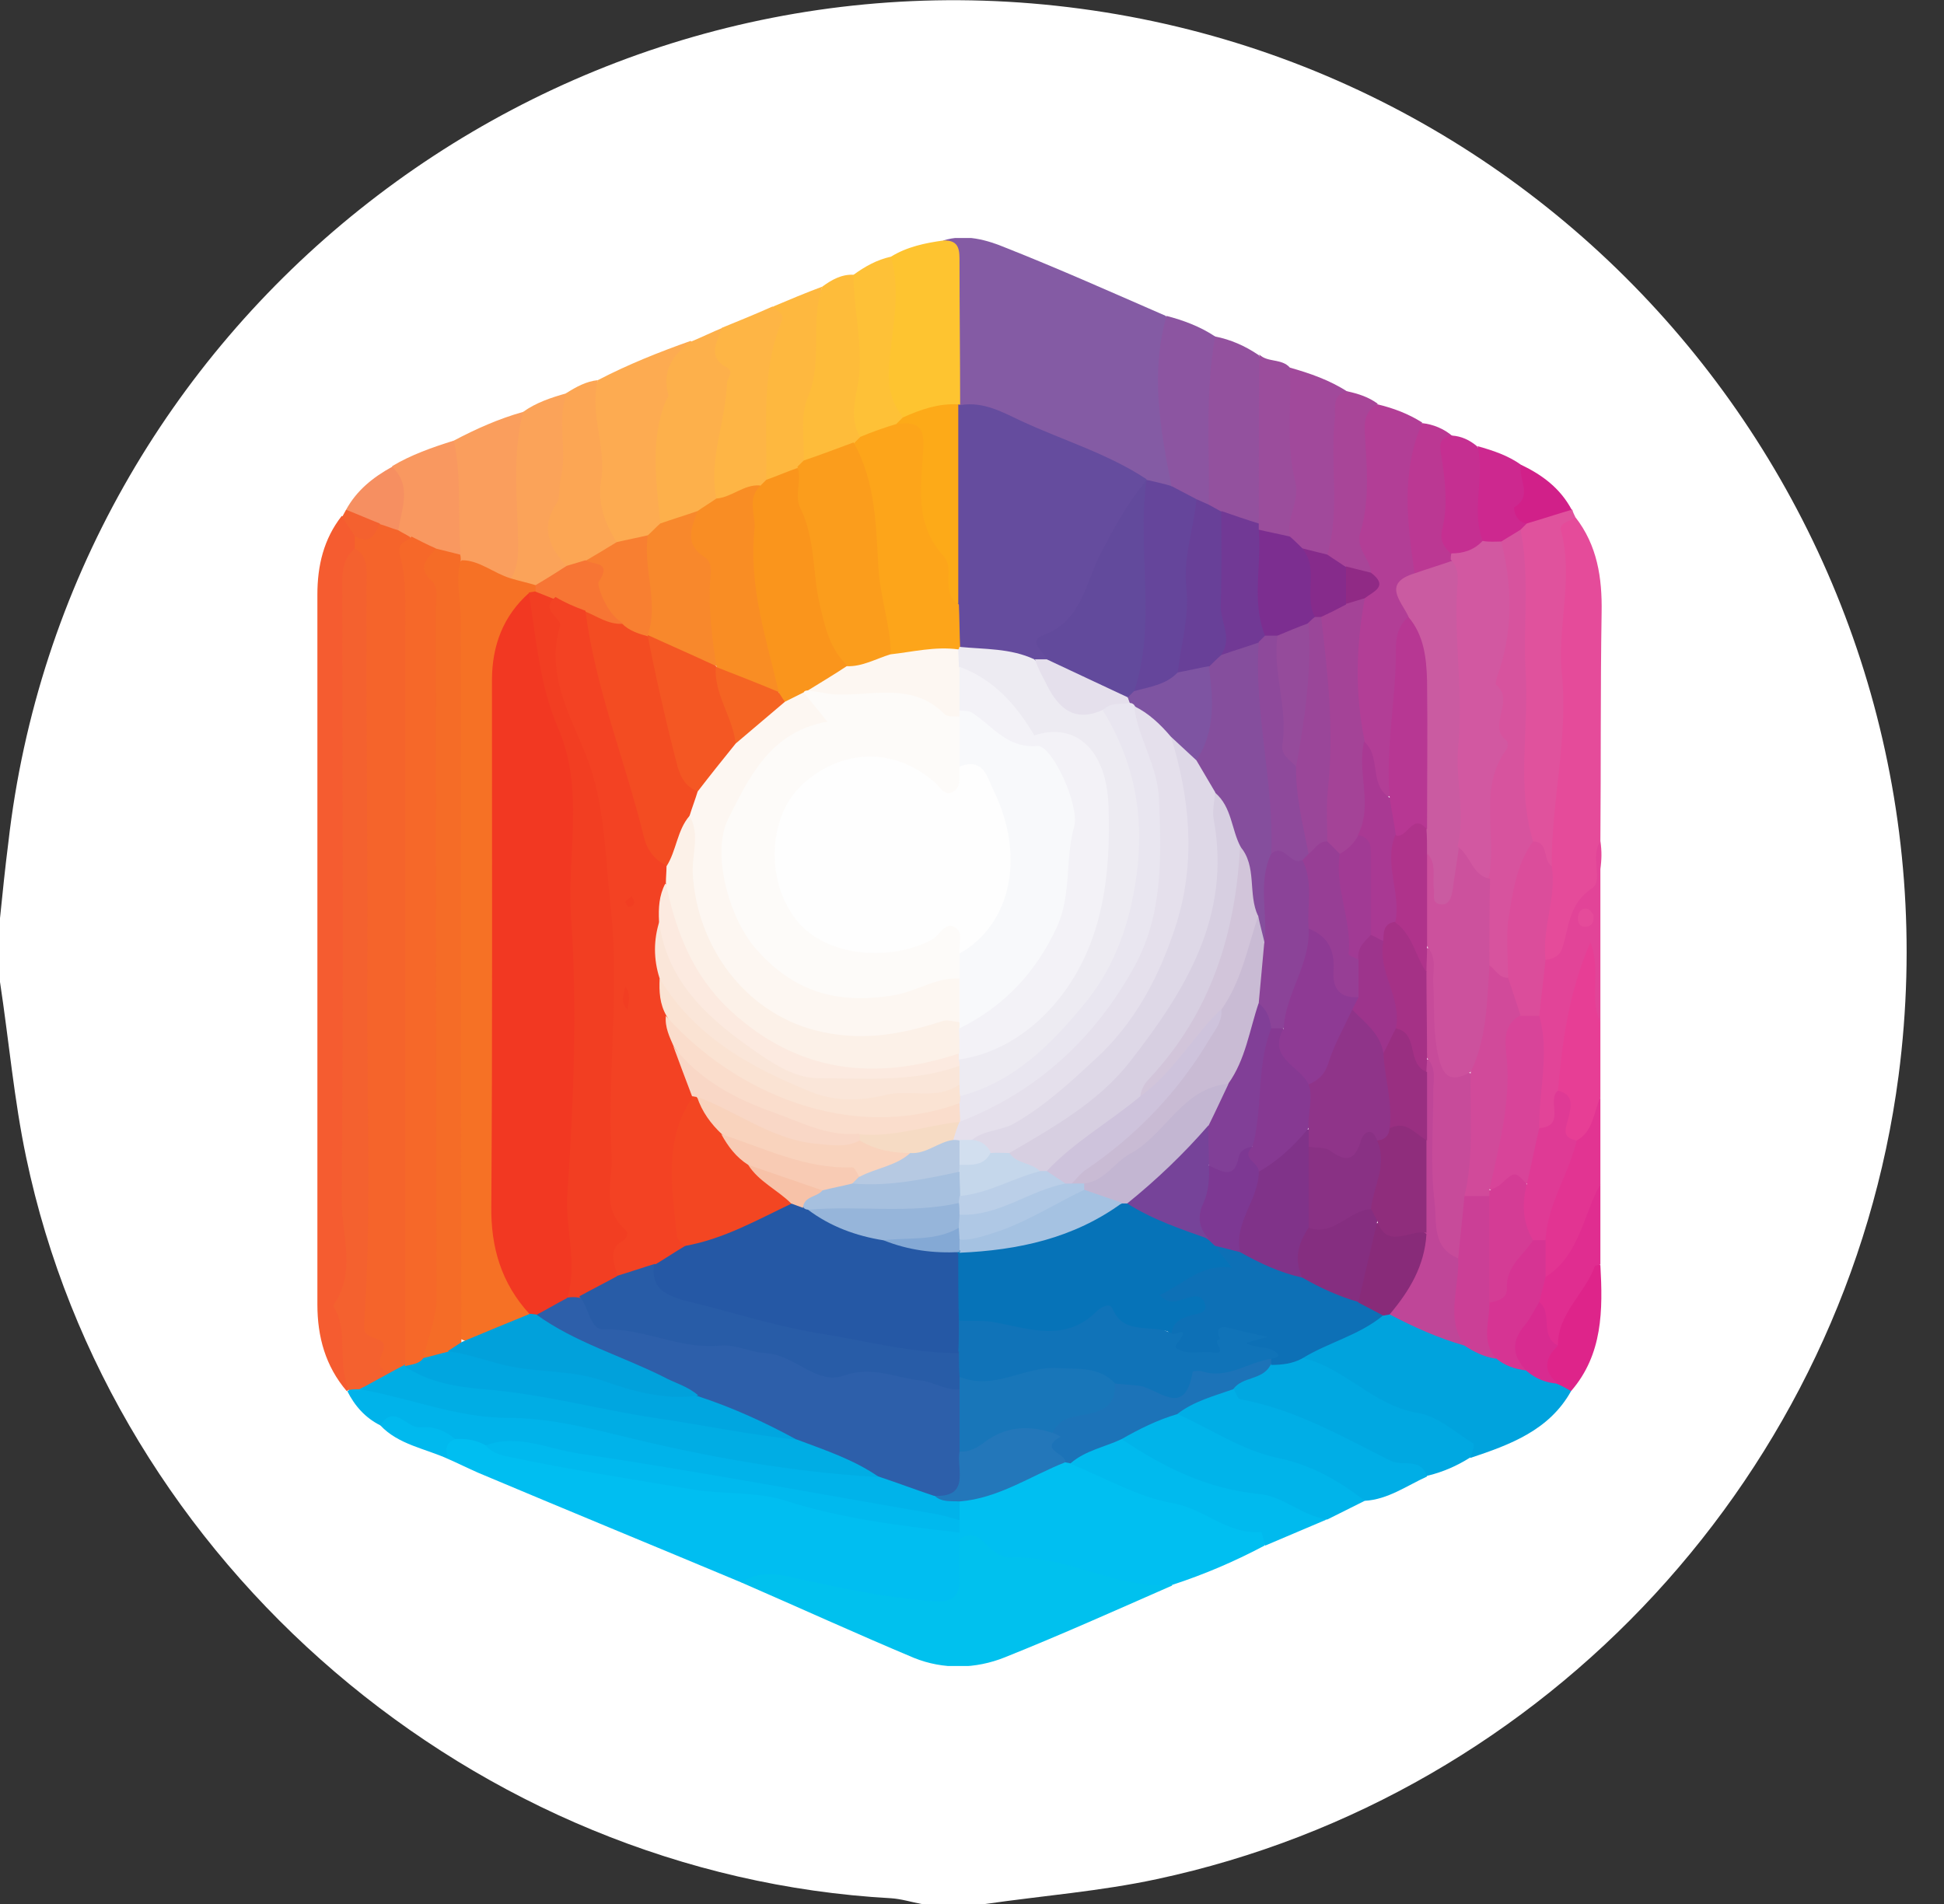 <svg width="49" height="48" viewBox="0 0 49 48" fill="none" xmlns="http://www.w3.org/2000/svg">
<rect x="0" y="0" width="49" height="48" fill="#333333" stroke="none"/>
<g clip-path="url(#clip0_2_6383)">
<path d="M24.836 48C24.305 48 23.775 48 23.228 48C22.971 47.952 22.714 47.871 22.457 47.855C11.992 47.277 2.813 39.448 0.659 29.176C0.354 27.729 0.225 26.234 0 24.756C0 24.225 0 23.695 0 23.148C0.064 22.521 0.129 21.878 0.209 21.251C1.688 8.214 13.551 -1.27 26.62 0.145C40.011 1.591 49.591 13.776 47.855 27.119C46.553 37.069 39.014 45.267 29.16 47.373C27.745 47.678 26.283 47.791 24.836 48Z" fill="white"/>
<g clip-path="url(#clip1_2_6383)">
<path d="M23.776 6.063C24.326 5.89 24.876 6.047 25.364 6.251C26.715 6.786 28.051 7.383 29.386 7.964C29.449 8.106 29.528 8.247 29.512 8.404C29.371 9.677 29.748 10.934 29.591 12.191C29.386 12.458 29.119 12.411 28.868 12.285C27.453 11.672 26.086 10.981 24.625 10.478C24.405 10.4 24.185 10.321 24.044 10.117C23.776 9.535 23.902 8.938 23.887 8.341C23.855 7.587 23.902 6.817 23.776 6.063Z" fill="#845BA4"/>
<path d="M18.685 39.894C16.47 38.967 14.254 38.056 12.054 37.129C11.803 37.019 11.551 36.893 11.3 36.783C10.954 36.453 11.158 36.264 11.488 36.107C11.803 36.029 12.101 36.107 12.384 36.249C13.201 36.783 14.175 36.72 15.087 36.925C16.312 37.207 17.585 37.364 18.827 37.537C20.634 37.789 22.394 38.229 24.185 38.527C24.248 38.574 24.311 38.637 24.358 38.716C24.405 38.81 24.436 38.904 24.452 39.014C24.625 40.366 24.326 40.649 22.991 40.57C22.001 40.523 21.058 40.177 20.068 40.067C19.597 40.02 19.141 39.941 18.685 39.894Z" fill="#00BEF1"/>
<path d="M18.685 39.894C19.047 39.658 19.408 39.643 19.832 39.737C21.058 40.004 22.299 40.287 23.556 40.366C23.965 40.397 24.201 40.271 24.185 39.816C24.169 39.486 24.185 39.14 24.185 38.81C24.358 38.449 24.609 38.559 24.908 38.669C26.212 39.14 27.579 39.438 28.946 39.658C29.182 39.69 29.543 39.517 29.543 39.973C28.145 40.586 26.746 41.214 25.332 41.78C24.594 42.078 23.776 42.094 23.038 41.796C21.577 41.183 20.131 40.523 18.685 39.894Z" fill="#00C1EE"/>
<path d="M29.543 39.957C28.145 40.067 26.919 39.219 25.536 39.266C25.254 39.282 25.034 39.124 24.861 38.936C24.657 38.716 24.452 38.621 24.169 38.81C24.169 38.763 24.169 38.7 24.169 38.653C24.091 38.559 24.012 38.449 23.981 38.323C23.949 38.15 23.997 37.977 24.091 37.836C24.939 37.364 25.835 36.987 26.778 36.72C26.856 36.72 26.935 36.72 27.014 36.72C28.569 37.192 30.046 37.852 31.602 38.339C31.932 38.449 32.105 38.621 31.869 38.967C31.131 39.36 30.36 39.69 29.543 39.957Z" fill="#00BFF1"/>
<path d="M8.739 35.07C8.204 34.442 8 33.703 8 32.886C8 26.915 8 20.959 8 14.988C8 14.265 8.157 13.59 8.613 13.008C8.911 13.071 9.053 13.275 9.1 13.574C9.116 13.715 9.1 13.857 9.037 13.982C8.959 14.202 8.88 14.407 8.88 14.658C8.974 20.456 8.911 26.255 8.911 32.053C8.911 32.98 8.99 33.923 8.911 34.85C8.896 34.96 8.833 35.023 8.739 35.07Z" fill="#F55C30"/>
<path d="M39.6 35.07C39.05 36.06 38.06 36.422 37.07 36.752C36.458 36.296 35.845 35.887 35.09 35.699C34.305 35.494 33.786 34.756 32.985 34.583C32.859 34.551 32.781 34.347 32.781 34.19C33.299 33.514 34.132 33.389 34.823 33.012C34.902 32.996 34.98 32.98 35.059 32.98C35.735 33.122 36.3 33.499 36.96 33.703C37.243 33.797 37.479 33.97 37.762 34.049C38.013 34.174 38.296 34.269 38.547 34.363C38.799 34.489 39.082 34.567 39.349 34.709C39.459 34.803 39.569 34.913 39.6 35.07Z" fill="#00A3DD"/>
<path d="M39.71 13.04C40.26 13.747 40.386 14.564 40.37 15.444C40.339 17.361 40.355 19.294 40.339 21.211C40.496 22.185 39.93 22.971 39.647 23.819C39.537 24.118 39.333 24.369 38.94 24.228C38.563 23.819 38.72 23.348 38.783 22.892C38.83 22.562 38.862 22.216 38.877 21.886C39.129 19.514 39.145 17.125 39.255 14.737C39.27 14.344 39.207 13.951 39.176 13.574C39.129 13.181 39.286 12.961 39.71 13.04Z" fill="#E54B9A"/>
<path d="M24.185 37.867C24.185 38.024 24.185 38.181 24.185 38.323C23.289 38.574 22.425 38.229 21.592 38.056C19.078 37.537 16.532 37.254 14.003 36.767C13.421 36.657 12.855 36.469 12.243 36.437C11.991 36.296 11.74 36.264 11.457 36.28C10.797 36.374 10.216 36.013 9.587 35.934C9.21 35.746 8.943 35.447 8.754 35.07C8.786 35.07 8.801 35.039 8.801 35.023C8.896 34.944 9.006 34.85 9.131 34.834C11.928 35.4 14.773 35.652 17.554 36.327C19.047 36.689 20.555 36.862 22.079 37.003C22.629 37.019 23.101 37.286 23.588 37.49C23.792 37.6 24.059 37.632 24.185 37.867Z" fill="#00B3EA"/>
<path d="M34.729 10.195C35.122 10.29 35.499 10.431 35.845 10.651C35.813 11.893 35.75 13.134 35.797 14.375C35.436 14.8 35.64 15.302 35.578 15.774C35.483 16.858 35.373 17.927 35.326 18.995C35.31 19.357 35.342 19.718 35.122 20.032C34.697 20.252 34.587 19.922 34.509 19.624C34.43 19.325 34.352 19.027 34.195 18.759C33.849 17.549 33.896 16.324 34.132 15.098C34.273 14.878 34.446 14.658 34.305 14.36C34.148 14.061 33.975 13.762 34.038 13.401C34.163 12.553 34.148 11.688 34.179 10.824C34.195 10.494 34.242 10.164 34.729 10.195Z" fill="#B23E96"/>
<path d="M39.71 13.04C39.569 13.15 39.286 13.181 39.349 13.385C39.663 14.58 39.255 15.79 39.365 16.952C39.537 18.618 39.097 20.205 39.113 21.839C38.705 21.839 38.642 21.446 38.438 21.226C38.029 20.346 38.28 19.435 38.233 18.539C38.17 16.827 38.343 15.13 38.186 13.417C38.233 13.291 38.296 13.181 38.406 13.087C38.783 12.851 39.16 12.615 39.632 12.851C39.647 12.914 39.679 12.977 39.71 13.04Z" fill="#E0529D"/>
<path d="M32.828 34.237C33.896 34.473 34.603 35.432 35.735 35.62C36.237 35.699 36.677 36.107 37.133 36.39C37.18 36.422 37.102 36.626 37.07 36.736C36.725 36.956 36.363 37.113 35.97 37.207C34.933 37.129 34.069 36.532 33.126 36.186C32.576 35.982 32.058 35.652 31.46 35.557C31.193 35.51 30.973 35.369 30.989 35.039C31.115 34.505 31.68 34.536 32.011 34.253C32.262 34.175 32.545 34.08 32.828 34.237Z" fill="#00A8E1"/>
<path d="M23.776 6.063C24.201 6.047 24.185 6.33 24.185 6.629C24.185 7.823 24.201 9.017 24.201 10.195C24.169 10.227 24.154 10.258 24.122 10.29C23.666 10.525 23.179 10.651 22.661 10.557C22.394 10.415 22.189 10.18 22.174 9.897C22.142 8.766 22.127 7.603 22.457 6.471C22.865 6.22 23.321 6.126 23.776 6.063Z" fill="#FEC430"/>
<path d="M15.071 9.583C15.825 9.19 16.611 8.876 17.412 8.593C17.711 9.08 17.13 9.284 17.035 9.661C16.768 10.855 16.862 12.05 16.768 13.228C16.69 13.432 16.548 13.558 16.36 13.652C16.093 13.762 15.825 13.873 15.527 13.794C15.37 13.747 15.228 13.637 15.197 13.495C14.867 12.207 14.568 10.903 15.071 9.583Z" fill="#FDAB51"/>
<path d="M31.099 35.023C31.146 35.102 31.193 35.259 31.256 35.274C32.639 35.526 33.833 36.217 35.059 36.83C35.358 36.971 35.813 36.736 35.97 37.223C35.452 37.459 34.98 37.804 34.399 37.836C33.126 37.364 31.806 36.987 30.581 36.374C30.203 36.186 29.701 36.154 29.622 35.589C29.983 35.07 30.455 34.803 31.099 35.023Z" fill="#00AEE6"/>
<path d="M16.642 13.197C16.548 12.16 16.375 11.107 16.784 10.101C16.8 10.054 16.862 9.991 16.847 9.96C16.674 9.347 16.957 8.938 17.428 8.608C17.695 8.498 17.947 8.373 18.214 8.263C18.701 9.143 18.591 10.085 18.418 11.012C18.324 11.547 18.261 12.081 18.182 12.615C18.088 12.851 17.884 12.992 17.664 13.087C17.318 13.134 17.02 13.479 16.642 13.197Z" fill="#FDB04B"/>
<path d="M29.685 35.651C30.533 36.029 31.319 36.579 32.262 36.767C33.063 36.94 33.755 37.333 34.399 37.836C34.085 37.993 33.77 38.15 33.456 38.307C31.759 38.213 30.219 37.6 28.695 36.924C28.428 36.814 28.255 36.579 28.224 36.264C28.553 35.73 29.009 35.431 29.685 35.651Z" fill="#00B4EA"/>
<path d="M11.441 11.107C12.007 10.808 12.573 10.557 13.185 10.384C13.5 11.06 13.248 11.767 13.311 12.458C13.343 12.93 13.327 13.401 13.327 13.857C13.327 14.155 13.248 14.422 12.997 14.611C12.463 14.815 12.054 14.454 11.614 14.249C11.551 14.202 11.504 14.139 11.457 14.077C11.268 13.102 11.158 12.097 11.441 11.107Z" fill="#FA9E5D"/>
<path d="M18.057 12.568C17.852 11.578 18.292 10.636 18.324 9.661C18.324 9.536 18.512 9.378 18.324 9.268C17.805 8.986 18.088 8.608 18.198 8.263C18.622 8.09 19.047 7.917 19.471 7.728C19.722 7.776 19.974 7.901 19.88 8.168C19.392 9.426 19.754 10.745 19.487 12.018C19.439 12.144 19.361 12.254 19.251 12.333C18.858 12.458 18.528 12.851 18.057 12.568Z" fill="#FEB545"/>
<path d="M30.628 8.483C31.02 8.561 31.382 8.718 31.728 8.954C31.838 9.19 32.042 9.363 32.011 9.661C31.948 10.525 32.011 11.39 32.042 12.254C32.058 12.6 32.011 12.93 31.791 13.228C31.382 13.511 31.052 13.165 30.691 13.071C30.518 12.992 30.392 12.867 30.313 12.694C30.046 11.437 30.188 10.164 30.282 8.891C30.298 8.703 30.313 8.451 30.628 8.483Z" fill="#93519E"/>
<path d="M30.628 8.483C30.376 9.881 30.486 11.311 30.471 12.725C30.329 12.835 30.188 12.804 30.03 12.757C29.826 12.631 29.48 12.647 29.528 12.254C29.245 10.824 28.993 9.41 29.402 7.964C29.826 8.074 30.25 8.231 30.628 8.483Z" fill="#8C55A1"/>
<path d="M28.271 36.28C29.323 36.987 30.423 37.537 31.728 37.663C32.325 37.71 32.828 38.213 33.44 38.307C32.922 38.527 32.403 38.747 31.885 38.967C31.853 38.841 31.806 38.621 31.791 38.621C30.958 38.7 30.36 38.04 29.575 37.899C28.679 37.741 27.846 37.254 26.998 36.909C27.218 36.28 27.674 36.154 28.271 36.28Z" fill="#00BAEE"/>
<path d="M20.728 7.225C20.964 7.053 21.215 6.911 21.514 6.927C21.812 7.021 21.875 7.273 21.875 7.54C21.891 8.671 21.954 9.803 21.781 10.934C21.749 11.06 21.671 11.17 21.577 11.248C21.152 11.5 20.775 11.877 20.209 11.641C19.848 11.091 19.989 10.494 20.115 9.913C20.241 9.378 20.398 8.844 20.241 8.294C20.099 7.807 20.618 7.603 20.728 7.225Z" fill="#FEBC3A"/>
<path d="M15.071 9.583C14.851 10.431 15.291 11.264 15.15 12.128C15.056 12.678 15.244 13.197 15.543 13.668C15.543 14.155 15.087 14.14 14.804 14.312C14.616 14.391 14.411 14.422 14.207 14.36C13.626 14.061 13.468 13.558 13.641 12.977C13.845 12.27 13.956 11.547 13.877 10.824C13.845 10.447 14.05 10.18 14.27 9.913C14.521 9.755 14.773 9.614 15.071 9.583Z" fill="#FCA654"/>
<path d="M32.513 9.268C33.016 9.41 33.519 9.583 33.975 9.881C33.928 10.934 33.896 12.002 33.896 13.055C33.896 13.417 33.88 13.794 33.55 14.045C33.283 14.202 33.032 14.092 32.78 13.998C32.576 13.888 32.419 13.731 32.34 13.511C32.293 12.301 32.23 11.091 32.23 9.865C32.23 9.614 32.246 9.378 32.513 9.268Z" fill="#A1499B"/>
<path d="M14.285 9.913C14.018 10.62 14.317 11.358 14.128 12.081C14.081 12.285 14.128 12.537 14.034 12.678C13.61 13.307 13.845 13.794 14.285 14.281C14.175 14.705 13.83 14.8 13.468 14.909C13.201 14.925 12.981 14.862 12.871 14.595C13.044 14.328 13.06 14.045 13.06 13.715C13.044 12.6 12.903 11.484 13.185 10.384C13.515 10.148 13.893 10.023 14.285 9.913Z" fill="#FBA359"/>
<path d="M20.728 7.226C20.414 8.121 20.744 9.111 20.367 10.007C20.147 10.525 20.288 11.091 20.257 11.625C20.257 11.735 20.194 11.83 20.115 11.908C19.864 12.05 19.628 12.254 19.314 12.081C19.345 10.745 19.172 9.378 19.707 8.09C19.785 7.901 19.565 7.838 19.487 7.728C19.895 7.556 20.304 7.383 20.728 7.226Z" fill="#FEB83F"/>
<path d="M38.956 24.196C39.145 24.181 39.317 24.102 39.38 23.898C39.553 23.363 39.537 22.782 40.134 22.389C40.417 22.201 40.072 21.588 40.339 21.211C40.339 22.719 40.339 24.244 40.339 25.752C39.742 25.516 40.009 25.045 40.024 24.636C39.726 25.579 39.632 26.553 39.49 27.528C39.239 27.842 39.663 28.612 38.83 28.518C38.5 28.266 38.563 27.921 38.594 27.575C38.673 26.868 38.642 26.161 38.579 25.453C38.594 25.014 38.563 24.542 38.956 24.196Z" fill="#E24498"/>
<path d="M21.671 10.997C21.467 10.636 21.514 10.258 21.592 9.866C21.812 8.876 21.514 7.901 21.514 6.927C21.797 6.723 22.095 6.55 22.457 6.471C22.724 7.398 22.472 8.326 22.41 9.237C22.378 9.756 22.457 10.133 22.755 10.51C22.755 10.636 22.692 10.73 22.598 10.808C22.315 10.997 22.048 11.248 21.671 10.997Z" fill="#FEC137"/>
<path d="M39.27 27.496C39.38 26.255 39.537 25.029 40.087 23.756C40.37 24.495 40.04 25.171 40.339 25.752C40.339 26.381 40.339 27.025 40.339 27.653C40.213 28.093 40.433 28.706 39.742 28.879C39.349 28.879 39.302 28.659 39.317 28.313C39.333 28.03 39.506 27.748 39.27 27.496Z" fill="#E73E95"/>
<path d="M11.441 11.107C11.646 12.065 11.52 13.024 11.614 13.982C11.41 14.171 11.174 14.092 10.954 14.03C10.703 13.935 10.451 13.825 10.216 13.7C10.074 13.621 9.964 13.511 9.901 13.354C9.87 12.82 9.838 12.285 9.886 11.751C10.357 11.468 10.891 11.28 11.441 11.107Z" fill="#F99860"/>
<path d="M32.513 9.268C32.56 10.243 32.403 11.201 32.655 12.175C32.765 12.615 32.419 13.055 32.513 13.511C32.23 13.762 31.979 13.652 31.728 13.432C31.68 13.354 31.665 13.275 31.728 13.197C31.728 11.783 31.728 10.353 31.743 8.938C31.948 9.143 32.309 9.033 32.513 9.268Z" fill="#9B4D9C"/>
<path d="M33.456 13.982C33.786 12.851 33.519 11.704 33.645 10.557C33.676 10.29 33.55 9.96 33.959 9.865C34.242 9.928 34.493 10.007 34.729 10.18C34.477 10.337 34.383 10.51 34.399 10.871C34.446 11.72 34.54 12.584 34.289 13.417C34.163 13.841 34.54 14.077 34.556 14.438C34.336 14.642 34.116 14.532 33.88 14.454C33.676 14.36 33.409 14.312 33.456 13.982Z" fill="#A84598"/>
<path d="M35.656 14.454C35.468 13.181 35.31 11.908 35.845 10.667C36.127 10.698 36.395 10.808 36.615 10.997C36.677 12.003 36.662 13.008 36.693 14.014C36.677 14.092 36.662 14.171 36.615 14.234C36.332 14.47 36.049 14.705 35.656 14.454Z" fill="#BB3893"/>
<path d="M39.742 28.753C40.166 28.518 40.166 28.046 40.339 27.653C40.339 28.392 40.339 29.115 40.339 29.853C40.229 30.56 40.135 31.283 39.679 31.865C39.49 32.116 39.286 32.446 38.877 32.179C38.657 31.912 38.72 31.598 38.736 31.299C38.799 30.34 39.019 29.445 39.742 28.753Z" fill="#E23492"/>
<path d="M36.599 13.982C36.41 13.825 36.285 13.621 36.347 13.37C36.505 12.741 36.426 12.128 36.332 11.5C36.285 11.248 36.253 11.028 36.599 10.981C36.835 10.997 37.039 11.091 37.227 11.248C37.793 12.034 37.479 12.914 37.463 13.762C37.243 14.092 36.976 14.25 36.599 13.982Z" fill="#C52F91"/>
<path d="M39.6 35.07C39.49 35.007 39.38 34.944 39.27 34.897C38.61 34.63 38.736 34.206 39.019 33.734C39.066 33.059 39.616 32.635 39.836 32.037C39.899 31.864 40.119 31.739 40.339 31.896C40.402 33.027 40.402 34.143 39.6 35.07Z" fill="#DE248A"/>
<path d="M40.339 31.88C40.292 31.896 40.213 31.896 40.197 31.927C39.946 32.619 39.255 33.122 39.27 33.923C38.547 33.829 38.846 33.169 38.657 32.776C38.657 32.525 38.72 32.305 38.956 32.195C39.82 31.645 39.899 30.639 40.339 29.853C40.339 30.529 40.339 31.205 40.339 31.88Z" fill="#E02D90"/>
<path d="M37.385 13.668C37.07 12.882 37.432 12.05 37.243 11.248C37.636 11.358 38.013 11.484 38.343 11.72C38.799 12.175 38.437 12.71 38.484 13.197C38.437 13.244 38.375 13.307 38.327 13.354C38.202 13.558 38.076 13.762 37.825 13.794C37.652 13.825 37.495 13.809 37.385 13.668Z" fill="#CD288F"/>
<path d="M9.886 11.767C10.389 12.254 10.121 12.82 10.043 13.354C9.87 13.511 9.666 13.464 9.477 13.401C9.179 13.275 8.896 13.165 8.723 12.851C8.99 12.364 9.399 12.034 9.886 11.767Z" fill="#F68F61"/>
<path d="M38.484 13.197C38.202 13.181 38.139 12.804 38.17 12.788C38.657 12.49 38.249 12.065 38.343 11.72C38.877 11.971 39.333 12.317 39.616 12.851C39.239 12.961 38.862 13.087 38.484 13.197Z" fill="#D12089"/>
<path d="M9.587 35.934C9.949 35.369 10.247 36.029 10.608 35.981C10.907 35.95 11.221 36.06 11.473 36.28C11.221 36.374 11.221 36.563 11.3 36.783C10.719 36.516 10.043 36.422 9.587 35.934Z" fill="#00B9EE"/>
<path d="M8.723 12.851C9.006 12.961 9.289 13.087 9.571 13.197C9.634 13.417 9.587 13.605 9.367 13.715C9.163 13.81 9.037 13.668 8.943 13.511C8.833 13.354 8.723 13.197 8.629 13.024C8.66 12.961 8.691 12.914 8.723 12.851Z" fill="#F4612F"/>
<path d="M24.216 10.211C24.798 10.117 25.285 10.4 25.756 10.62C26.809 11.107 27.925 11.437 28.899 12.081C28.899 12.113 28.899 12.16 28.899 12.191C28.145 13.495 27.768 15.004 26.668 16.119C26.495 16.292 26.526 16.559 26.338 16.717C26.228 16.779 26.102 16.811 25.976 16.811C25.332 16.654 24.625 16.764 24.075 16.292C23.855 15.931 23.839 15.554 23.902 15.161C23.997 13.873 23.776 12.584 23.855 11.295C23.871 10.903 23.855 10.51 24.154 10.195L24.216 10.211Z" fill="#654C9E"/>
<path d="M29.528 12.254C29.732 12.364 29.952 12.474 30.156 12.584C30.486 13.543 30.093 14.47 30.078 15.412C30.062 15.978 30.188 16.622 29.795 17.141C29.418 17.471 29.009 17.707 28.491 17.502C28.224 17.251 28.349 16.968 28.428 16.701C28.632 15.962 28.663 15.208 28.522 14.454C28.381 13.621 28.616 12.851 28.899 12.097C29.103 12.144 29.323 12.191 29.528 12.254Z" fill="#65459B"/>
<path d="M12.243 36.437C13.06 36.139 13.814 36.532 14.584 36.642C17.617 37.097 20.634 37.663 23.651 38.181C23.824 38.213 23.997 38.276 24.185 38.323C24.185 38.433 24.185 38.527 24.185 38.637C22.692 38.464 21.215 38.291 19.754 37.82C19.047 37.6 18.23 37.679 17.475 37.553C15.904 37.286 14.348 37.05 12.793 36.72C12.573 36.673 12.384 36.61 12.243 36.437Z" fill="#00B9EE"/>
<path d="M28.271 36.28C27.846 36.484 27.359 36.563 26.982 36.893C26.935 36.877 26.888 36.877 26.841 36.862C26.306 36.767 26.023 36.547 26.432 35.997C26.511 35.605 26.825 35.51 27.155 35.432C27.532 35.337 27.893 35.227 28.051 34.819C29.355 34.944 30.502 34.253 31.759 34.112C31.869 34.096 31.963 34.143 32.042 34.206C32.089 34.269 32.073 34.347 32.026 34.41C31.822 34.803 31.319 34.693 31.083 35.023C30.596 35.196 30.093 35.322 29.669 35.652C29.182 35.793 28.71 36.029 28.271 36.28Z" fill="#1C73B8"/>
<path d="M26.542 36.123C26.605 36.154 26.668 36.186 26.731 36.217C26.165 36.547 26.872 36.642 26.856 36.862C25.976 37.207 25.175 37.773 24.185 37.852C23.965 37.836 23.729 37.883 23.541 37.694C23.855 37.396 23.918 36.972 24.075 36.594C24.531 36.186 25.034 35.872 25.646 35.793C26.008 35.762 26.338 35.762 26.542 36.123Z" fill="#2377BA"/>
<path d="M8.943 13.511C9.32 13.747 9.446 13.479 9.571 13.212C9.728 13.26 9.886 13.322 10.043 13.37C10.137 13.432 10.247 13.479 10.341 13.542C10.404 14.297 10.514 15.035 10.514 15.79C10.514 21.258 10.514 26.71 10.514 32.179C10.514 32.902 10.53 33.64 10.341 34.363C10.247 34.552 10.09 34.662 9.886 34.709C9.288 34.473 8.943 33.876 8.943 33.106C8.958 27.15 8.943 21.211 8.943 15.255C8.943 14.784 8.927 14.312 8.943 13.841C8.943 13.715 8.943 13.605 8.943 13.511Z" fill="#F5642B"/>
<path d="M8.943 13.825C9.304 14.045 9.241 14.375 9.241 14.752C9.226 18.115 9.273 21.494 9.257 24.872C9.241 27.716 9.367 30.576 9.179 33.42C9.147 33.876 9.823 33.624 9.65 34.065C9.54 34.332 9.477 34.567 9.901 34.567C9.854 35.133 9.32 34.819 9.069 35.023C8.974 35.023 8.896 35.023 8.801 35.039C8.471 34.363 8.817 33.562 8.393 32.917C9.006 32.069 8.597 31.11 8.613 30.215C8.66 25.123 8.629 20.064 8.629 14.988C8.629 14.564 8.581 14.14 8.943 13.825Z" fill="#F4612F"/>
<path d="M32.042 34.41C32.042 34.347 32.042 34.3 32.042 34.237C31.963 34.127 31.838 34.096 31.712 34.112C31.555 34.127 31.382 34.096 31.303 33.955C31.225 33.829 31.241 33.703 31.445 33.734C31.398 33.624 31.319 33.719 31.256 33.687C31.052 33.624 30.895 33.656 30.91 33.923C30.958 34.347 30.628 34.285 30.392 34.316C30.093 34.347 29.779 34.347 29.512 34.127C29.292 33.955 29.716 33.766 29.465 33.624C29.386 33.467 29.449 33.326 29.559 33.2C29.622 33.122 29.921 33.059 29.512 32.996C28.994 32.917 29.009 32.603 29.371 32.32C29.622 32.116 29.858 31.849 30.219 31.802C30.486 31.77 30.518 31.55 30.612 31.377C30.832 31.22 31.052 31.346 31.272 31.377C31.806 31.566 32.309 31.849 32.843 32.022C33.33 32.21 33.802 32.446 34.289 32.635C34.54 32.745 34.792 32.855 34.855 33.169C34.242 33.672 33.472 33.844 32.812 34.253C32.576 34.379 32.309 34.41 32.042 34.41Z" fill="#0D70B6"/>
<path d="M36.913 33.923C36.253 33.734 35.625 33.452 35.028 33.137C34.917 32.666 35.326 32.399 35.452 32.022C35.562 31.66 35.766 31.315 35.735 30.922C35.625 30.199 35.672 29.476 35.688 28.753C35.782 28.188 35.562 27.622 35.75 27.072C35.782 26.93 35.829 26.805 35.939 26.71C36.395 26.679 36.332 27.041 36.379 27.292C36.505 27.999 36.442 28.706 36.426 29.398C36.41 30.136 36.505 30.859 36.787 31.535C37.117 32.32 36.882 33.122 36.913 33.923Z" fill="#BF4698"/>
<path d="M36.913 33.923C36.426 33.232 36.787 32.462 36.756 31.739C36.505 31.189 36.52 30.655 36.85 30.136C37.054 29.979 37.275 29.963 37.495 30.058C37.856 30.325 37.84 30.733 37.84 31.11C37.84 31.66 37.746 32.195 37.777 32.745C37.746 33.247 37.856 33.75 37.699 34.253C37.4 34.206 37.149 34.08 36.913 33.923Z" fill="#CB3F96"/>
<path d="M37.699 34.237C37.322 33.797 37.557 33.294 37.542 32.823C37.872 32.572 37.715 32.132 37.903 31.833C38.092 31.55 38.28 31.283 38.626 31.157C38.752 31.142 38.862 31.173 38.956 31.252C38.956 31.566 38.956 31.88 38.956 32.194C38.909 32.399 38.846 32.619 38.799 32.823C38.862 33.436 38.264 33.923 38.484 34.551C38.186 34.52 37.919 34.426 37.699 34.237Z" fill="#D63493"/>
<path d="M35.955 31.11C35.907 31.912 35.53 32.54 35.027 33.137C34.98 33.153 34.917 33.153 34.87 33.169C34.666 33.059 34.446 32.949 34.242 32.839C33.833 32.069 34.383 31.487 34.619 30.843C35.075 30.796 35.546 30.796 35.955 31.11Z" fill="#882B79"/>
<path d="M38.484 34.567C38.123 34.19 38.076 33.829 38.437 33.404C38.579 33.232 38.673 33.027 38.799 32.823C39.145 33.106 38.799 33.687 39.27 33.923C38.94 34.237 38.877 34.567 39.27 34.882C38.972 34.866 38.705 34.756 38.484 34.567Z" fill="#D82B90"/>
<path d="M38.956 24.196C38.909 24.668 38.846 25.139 38.799 25.61C38.657 25.752 38.484 25.768 38.312 25.689C37.966 25.422 37.872 25.029 37.793 24.62C37.746 23.615 37.715 22.609 38.092 21.635C38.186 21.384 38.202 21.022 38.642 21.211C39.05 21.226 38.877 21.682 39.113 21.839C39.239 22.625 38.862 23.395 38.956 24.196Z" fill="#DB4D9B"/>
<path d="M24.185 36.594C24.107 37.035 24.468 37.757 23.541 37.71C23.07 37.553 22.614 37.38 22.142 37.223C21.419 37.019 20.681 36.83 20.021 36.469C19.204 36.044 18.34 35.746 17.507 35.353C16.47 34.772 15.323 34.426 14.27 33.876C13.94 33.703 13.531 33.593 13.421 33.138C13.531 32.697 13.924 32.635 14.27 32.525C14.396 32.509 14.521 32.525 14.631 32.556C15.511 33.515 16.737 33.499 17.868 33.625C18.843 33.719 19.77 33.876 20.665 34.285C20.948 34.41 21.215 34.347 21.498 34.347C22.52 34.332 23.525 34.395 24.342 35.133C24.531 35.652 24.578 36.154 24.185 36.594Z" fill="#2D5FAA"/>
<path d="M20.099 36.296C20.807 36.563 21.529 36.799 22.158 37.239C19.942 37.113 17.758 36.72 15.605 36.186C14.694 35.966 13.767 35.746 12.808 35.746C11.52 35.746 10.326 35.243 9.068 35.023C9.351 34.866 9.618 34.724 9.901 34.567C10.011 34.504 10.121 34.457 10.216 34.394C10.263 34.394 10.294 34.394 10.341 34.394C12.903 34.834 15.448 35.322 18.01 35.746C18.717 35.856 19.392 36.123 20.099 36.296Z" fill="#00ADE4"/>
<path d="M35.656 14.454C35.97 14.344 36.285 14.25 36.599 14.14C36.976 14.124 37.007 14.454 37.007 14.674C37.055 16.921 37.227 19.184 37.039 21.431C36.945 21.808 36.976 22.201 36.803 22.562C36.693 22.782 36.536 22.971 36.285 22.955C35.97 22.939 35.923 22.688 35.923 22.452C35.907 22.138 35.829 21.839 35.75 21.541C35.688 21.305 35.719 21.069 35.735 20.834C35.562 19.074 35.797 17.298 35.499 15.538C35.31 15.145 34.839 14.705 35.656 14.454Z" fill="#CA5BA1"/>
<path d="M34.399 15.082C34.179 16.292 34.148 17.487 34.399 18.697C34.477 19.498 34.87 20.284 34.43 21.085C34.305 21.384 34.116 21.604 33.755 21.588C33.519 21.509 33.378 21.352 33.299 21.132C33.048 20.032 33.378 18.932 33.236 17.817C33.142 17.11 33.252 16.371 33.158 15.648C33.252 15.318 33.503 15.161 33.802 15.02C34.006 14.973 34.21 14.894 34.399 15.082Z" fill="#A44397"/>
<path d="M35.499 15.554C35.892 16.009 35.955 16.591 35.97 17.157C35.986 18.398 35.97 19.655 35.97 20.896C35.672 21.006 35.389 21.336 35.028 21.006C34.823 20.708 34.745 20.409 35.028 20.111C34.917 18.838 35.2 17.581 35.185 16.324C35.185 16.025 35.263 15.758 35.499 15.554Z" fill="#B73793"/>
<path d="M35.028 20.111C35.075 20.425 35.138 20.739 35.185 21.054C35.468 21.745 35.546 22.468 35.342 23.191C35.216 23.426 35.09 23.646 34.839 23.772C34.635 23.772 34.509 23.678 34.399 23.521C34.085 22.719 34.352 21.871 34.226 21.054C34.619 20.284 34.195 19.466 34.383 18.697C34.823 19.058 34.493 19.781 35.028 20.111Z" fill="#A93993"/>
<path d="M34.399 15.082C34.242 15.13 34.085 15.177 33.928 15.224C33.629 14.91 33.645 14.595 33.928 14.281C34.132 14.328 34.352 14.391 34.556 14.438C35.012 14.784 34.619 14.91 34.399 15.082Z" fill="#902A85"/>
<path d="M38.642 21.211C38.233 21.776 38.139 22.452 38.029 23.112C37.95 23.615 38.013 24.149 38.013 24.652C37.636 24.841 37.51 24.558 37.353 24.306C37.164 23.631 37.212 22.939 37.275 22.264C37.369 21.116 37.557 19.922 37.526 18.807C37.495 17.251 37.934 15.727 37.73 14.187C37.699 13.998 37.793 13.825 37.84 13.652C37.997 13.558 38.17 13.448 38.327 13.354C38.563 14.532 38.39 15.727 38.453 16.905C38.547 18.351 38.217 19.797 38.642 21.211Z" fill="#D7539E"/>
<path d="M24.154 10.195C24.154 11.877 24.154 13.542 24.154 15.224C23.934 15.271 23.776 15.145 23.729 14.972C23.478 13.951 22.755 13.055 22.944 11.908C23.022 11.468 22.959 11.028 22.598 10.682C22.645 10.635 22.708 10.572 22.755 10.525C23.211 10.321 23.667 10.164 24.154 10.195Z" fill="#FDAA18"/>
<path d="M16.643 13.197C16.957 13.087 17.271 12.992 17.585 12.883C18.025 13.873 18.261 14.91 18.23 16.009C18.23 16.261 18.277 16.528 18.12 16.764C17.334 16.984 16.8 16.575 16.281 16.072C16.187 15.208 15.825 14.344 16.328 13.495C16.438 13.401 16.533 13.291 16.643 13.197Z" fill="#F8882C"/>
<path d="M16.328 13.495C16.203 14.328 16.611 15.177 16.328 16.01C16.297 16.041 16.281 16.057 16.25 16.088C15.951 16.182 15.747 16.025 15.543 15.868C15.197 15.444 14.757 15.067 14.992 14.422C15.008 14.391 14.788 14.281 14.757 14.14C15.024 13.982 15.291 13.825 15.543 13.668C15.81 13.605 16.061 13.558 16.328 13.495Z" fill="#F87F31"/>
<path d="M18.057 16.795C17.947 16.072 17.852 15.349 17.9 14.627C17.915 14.422 17.962 14.171 17.758 14.045C17.24 13.715 17.428 13.307 17.585 12.882C17.742 12.772 17.9 12.678 18.057 12.568C18.45 12.537 18.748 12.207 19.157 12.238C19.314 12.537 19.251 12.867 19.235 13.149C19.172 14.438 19.471 15.664 19.722 16.905C19.754 17.094 19.785 17.267 19.675 17.439C19 17.691 18.544 17.298 18.088 16.905C18.072 16.874 18.072 16.842 18.057 16.795Z" fill="#F98D24"/>
<path d="M12.871 14.58C13.076 14.643 13.296 14.69 13.5 14.752C13.547 14.831 13.547 14.925 13.516 15.02C13.468 15.098 13.406 15.177 13.358 15.24C12.856 16.01 12.714 16.858 12.714 17.77C12.746 21.839 12.73 25.909 12.714 29.979C12.714 30.906 12.777 31.802 13.296 32.603C13.374 32.729 13.421 32.886 13.406 33.059C12.966 33.86 12.196 34.112 11.489 33.688C11.284 33.326 11.331 32.933 11.331 32.54C11.331 26.726 11.331 20.928 11.331 15.114C11.331 14.752 11.268 14.36 11.646 14.124C12.086 14.124 12.447 14.454 12.871 14.58Z" fill="#F67125"/>
<path d="M11.614 14.124C11.473 14.611 11.614 15.114 11.614 15.601C11.614 21.682 11.614 27.763 11.63 33.844C11.598 34.096 11.426 34.206 11.221 34.3C10.954 34.379 10.671 34.442 10.53 34.096C10.813 28.078 10.577 22.059 10.656 16.041C10.656 15.569 10.687 15.098 10.514 14.642C10.357 14.218 10.53 13.935 10.97 13.825C11.174 13.872 11.394 13.935 11.598 13.982C11.614 14.03 11.614 14.077 11.614 14.124Z" fill="#F56C27"/>
<path d="M19.628 17.439C19.314 16.104 18.874 14.8 19.015 13.37C19.062 12.992 18.811 12.6 19.157 12.254C19.204 12.207 19.267 12.144 19.314 12.097C19.581 12.002 19.832 11.893 20.1 11.798C20.587 12.27 20.492 12.945 20.602 13.527C20.822 14.611 20.901 15.727 21.42 16.732C21.341 17.235 20.838 17.267 20.555 17.549C20.492 17.596 20.445 17.628 20.367 17.659C20.178 17.738 19.99 17.879 19.77 17.817C19.644 17.706 19.613 17.581 19.628 17.439Z" fill="#FA951C"/>
<path d="M29.685 16.968C29.763 16.261 29.983 15.522 29.905 14.847C29.811 14.045 30.093 13.338 30.156 12.584C30.266 12.631 30.36 12.678 30.471 12.725C30.581 12.788 30.675 12.835 30.785 12.898C30.895 13.008 31.036 13.118 31.036 13.275C31.036 14.36 31.225 15.444 31.005 16.512C30.895 16.717 30.738 16.858 30.533 16.968C30.25 17.062 29.968 17.204 29.685 16.968Z" fill="#684098"/>
<path d="M30.785 16.497C31.068 16.088 30.769 15.695 30.769 15.287C30.8 14.485 30.785 13.684 30.785 12.883C31.099 12.992 31.413 13.102 31.728 13.197C31.728 13.244 31.728 13.291 31.728 13.354C32.278 14.155 31.948 15.051 32.01 15.915C31.995 16.057 31.948 16.182 31.853 16.292C31.539 16.544 31.209 16.748 30.785 16.497Z" fill="#713995"/>
<path d="M22.614 10.683C23.038 10.651 23.305 10.667 23.274 11.28C23.227 12.207 23.022 13.197 23.792 14.03C24.075 14.328 23.682 14.941 24.169 15.24C24.185 15.601 24.185 15.962 24.201 16.324C24.169 16.355 24.154 16.387 24.122 16.434C23.619 16.701 23.085 16.717 22.535 16.654C21.907 16.198 21.922 15.46 21.875 14.831C21.812 13.825 21.734 12.82 21.498 11.845C21.435 11.61 21.435 11.39 21.529 11.17C21.577 11.123 21.64 11.06 21.687 11.013C21.985 10.887 22.299 10.777 22.614 10.683Z" fill="#FDA51A"/>
<path d="M21.514 11.154C22.079 12.144 22.079 13.291 22.142 14.328C22.189 15.067 22.441 15.758 22.456 16.481C22.189 16.968 21.844 17.11 21.357 16.779C20.917 16.355 20.807 15.852 20.665 15.255C20.477 14.454 20.555 13.59 20.178 12.82C20.005 12.474 20.225 12.113 20.099 11.767C20.147 11.72 20.209 11.657 20.257 11.61C20.681 11.468 21.089 11.311 21.514 11.154Z" fill="#FB9D1C"/>
<path d="M13.5 14.894C13.5 14.847 13.5 14.8 13.5 14.752C13.767 14.595 14.018 14.438 14.285 14.265C14.443 14.218 14.6 14.171 14.757 14.124C14.945 14.25 15.448 14.14 15.087 14.674C15.04 14.737 15.275 15.475 15.7 15.711C15.338 16.01 15.04 15.758 14.71 15.633C14.427 15.538 14.191 15.334 13.877 15.287C13.688 15.224 13.531 15.13 13.5 14.894Z" fill="#F77534"/>
<path d="M31.885 16.025C31.539 15.145 31.806 14.25 31.728 13.354C31.995 13.417 32.246 13.464 32.513 13.527C32.623 13.621 32.733 13.731 32.828 13.825C33.519 14.265 33.283 14.925 33.221 15.538C33.173 15.648 33.126 15.742 33.048 15.837C32.796 16.009 32.529 16.182 32.199 16.182C32.073 16.167 31.963 16.119 31.885 16.025Z" fill="#7C2E90"/>
<path d="M33.142 15.554C32.859 15.004 33.252 14.344 32.828 13.825C33.032 13.872 33.252 13.935 33.456 13.982C33.613 14.092 33.77 14.187 33.928 14.297C33.928 14.611 33.928 14.925 33.928 15.239C33.723 15.35 33.503 15.46 33.299 15.554C33.236 15.601 33.189 15.601 33.142 15.554Z" fill="#862B8B"/>
<path d="M38.327 25.611C38.484 25.611 38.642 25.611 38.799 25.611C39.066 26.553 38.783 27.496 38.799 28.439C39.019 28.942 38.909 29.398 38.626 29.822C38.233 29.822 37.856 30.262 37.432 29.901C37.51 28.643 37.746 27.386 37.793 26.129C37.793 25.846 37.919 25.548 38.327 25.611Z" fill="#D84499"/>
<path d="M38.485 29.853C38.595 29.382 38.689 28.91 38.799 28.439C39.49 28.392 38.972 27.732 39.27 27.496C39.679 27.59 39.6 27.889 39.537 28.172C39.474 28.423 39.333 28.675 39.742 28.753C39.537 29.618 39.003 30.356 38.956 31.267C38.846 31.267 38.752 31.267 38.642 31.267C38.045 30.749 38.029 30.513 38.485 29.853Z" fill="#DF3A95"/>
<path d="M40.166 23.065C40.182 23.285 40.103 23.363 39.946 23.363C39.82 23.363 39.773 23.269 39.773 23.159C39.773 23.018 39.836 22.892 39.993 22.908C40.072 22.908 40.135 23.034 40.166 23.065Z" fill="#E54B9A"/>
<path d="M10.986 13.825C10.797 14.077 10.483 14.281 10.876 14.642C11.064 14.8 10.986 15.082 10.986 15.318C10.986 21.116 10.986 26.915 11.001 32.713C11.001 33.263 10.781 33.734 10.671 34.237C10.64 34.614 10.404 34.489 10.2 34.442L10.216 34.379C10.216 33.342 10.216 32.304 10.216 31.267C10.216 26.145 10.216 21.006 10.216 15.884C10.216 15.255 10.247 14.611 10.09 14.03C9.98 13.637 10.263 13.684 10.373 13.527C10.561 13.621 10.766 13.731 10.986 13.825Z" fill="#F66829"/>
<path d="M37.84 13.652C38.107 14.721 38.139 15.79 37.809 16.842C37.762 16.984 37.667 17.235 37.715 17.267C38.202 17.675 37.463 18.304 37.982 18.681C38.013 18.712 38.013 18.854 37.966 18.901C37.243 19.891 37.746 21.069 37.526 22.122C36.787 22.342 36.976 21.619 36.74 21.336C36.944 20.504 36.677 19.655 36.756 18.822C36.882 17.518 36.662 16.23 36.724 14.925C36.74 14.642 36.803 14.344 36.567 14.108C36.567 14.061 36.567 14.014 36.583 13.951C36.882 13.951 37.149 13.872 37.369 13.637C37.542 13.668 37.683 13.652 37.84 13.652Z" fill="#D258A1"/>
<path d="M24.185 16.308C24.814 16.371 25.474 16.34 26.071 16.622C26.165 16.748 26.369 16.764 26.432 16.905C26.715 17.581 27.296 17.785 27.956 17.832C28.978 19.074 29.088 20.551 28.915 22.044C28.616 24.589 27.155 26.365 24.986 27.622C24.735 27.763 24.468 27.873 24.169 27.716C24.059 27.638 23.997 27.512 23.965 27.386C23.918 27.213 23.949 27.041 23.981 26.868C24.012 26.789 24.044 26.71 24.107 26.648C24.515 26.365 24.955 26.129 25.379 25.878C26.589 25.155 27.218 24.086 27.453 22.735C27.626 21.682 27.862 20.645 27.469 19.576C27.218 18.885 26.856 18.524 26.102 18.665C25.411 18.068 24.798 17.392 24.091 16.811C24.028 16.654 24.044 16.497 24.169 16.355L24.185 16.308Z" fill="#EDEBF2"/>
<path d="M28.899 12.097C28.648 13.873 29.166 15.68 28.585 17.439C28.616 17.597 28.522 17.66 28.412 17.691C27.658 17.502 26.872 17.329 26.385 16.622C26.306 16.418 25.882 16.167 26.306 16.009C27.265 15.648 27.359 14.705 27.721 13.998C28.066 13.322 28.428 12.678 28.899 12.097Z" fill="#624A9C"/>
<path d="M26.385 16.622C27.061 16.937 27.752 17.267 28.428 17.581C28.475 17.644 28.475 17.722 28.428 17.785C28.239 17.989 27.988 17.801 27.799 17.895C27.014 18.256 26.621 17.769 26.338 17.172C26.244 16.999 26.149 16.811 26.086 16.622C26.181 16.622 26.275 16.622 26.385 16.622Z" fill="#E5E0EC"/>
<path d="M28.475 17.722C28.459 17.675 28.443 17.628 28.428 17.581C28.475 17.534 28.522 17.487 28.585 17.424C28.978 17.314 29.386 17.267 29.685 16.952C29.952 16.905 30.203 16.842 30.471 16.795C30.973 17.455 30.863 18.54 30.235 19.184C29.795 19.309 29.685 18.885 29.418 18.712C29.119 18.461 28.805 18.209 28.553 17.911C28.506 17.864 28.491 17.801 28.475 17.722Z" fill="#7E54A2"/>
<path d="M29.528 33.609C29.543 33.719 30.03 33.373 29.716 33.813C29.669 33.876 29.59 33.939 29.669 34.002C29.952 34.174 30.266 34.049 30.581 34.096C30.989 34.159 30.502 33.782 30.753 33.766C30.643 33.514 30.722 33.404 30.989 33.483C31.272 33.546 31.57 33.624 31.948 33.703C31.728 33.766 31.586 33.797 31.413 33.86C31.68 34.017 32.01 33.907 32.215 34.143C32.23 34.159 32.215 34.206 32.199 34.206C32.152 34.237 32.105 34.237 32.058 34.253C31.46 34.332 30.942 34.787 30.282 34.567C30.219 34.552 30.062 34.567 30.062 34.583C29.858 35.809 29.166 34.96 28.663 34.929C28.491 34.913 28.302 34.897 28.129 34.882C27.123 34.85 26.134 34.693 25.144 35.054C24.782 35.18 24.374 35.023 24.091 34.709C23.965 34.52 23.965 34.316 23.965 34.096C23.934 33.844 23.934 33.593 24.075 33.357C24.295 33.059 24.625 32.996 24.908 33.106C25.552 33.357 26.196 33.169 26.825 33.216C26.951 33.232 27.108 33.247 27.202 33.169C28.161 32.304 28.773 33.357 29.528 33.609Z" fill="#1073B8"/>
<path d="M24.185 34.709C25.049 35.07 25.819 34.442 26.636 34.489C27.155 34.52 27.689 34.442 28.098 34.866C28.161 35.62 27.485 35.62 27.076 35.714C26.762 35.777 26.652 35.903 26.526 36.123C25.914 35.919 25.332 35.966 24.814 36.359C24.609 36.516 24.421 36.61 24.185 36.594C24.185 36.076 24.185 35.541 24.185 35.023C24.091 34.929 24.107 34.819 24.185 34.709Z" fill="#1876B9"/>
<path d="M29.528 33.609C29.056 33.357 28.334 33.703 28.035 32.98C27.972 32.839 27.752 32.949 27.642 33.059C26.872 33.829 25.992 33.515 25.112 33.342C24.814 33.279 24.499 33.31 24.185 33.295C23.745 32.792 23.855 32.226 24.028 31.676C24.279 31.267 24.704 31.378 25.081 31.315C26.149 31.095 27.155 30.702 28.129 30.23C28.208 30.199 28.286 30.199 28.365 30.199C29.119 30.403 29.811 30.749 30.486 31.11C30.581 31.189 30.643 31.283 30.612 31.409C30.738 31.566 30.863 31.723 31.052 31.959C30.282 31.849 29.842 32.367 29.229 32.65C29.481 32.917 29.685 32.792 29.889 32.729C30.062 32.682 30.282 32.619 30.36 32.839C30.455 33.106 30.219 33.106 30.046 33.153C29.826 33.216 29.575 33.295 29.528 33.609Z" fill="#0673B8"/>
<path d="M32.828 32.21C32.262 32.084 31.759 31.849 31.256 31.566C30.879 31.267 31.052 30.922 31.162 30.576C31.288 30.215 31.413 29.837 31.602 29.508C32.058 29.115 32.293 28.439 33.048 28.47C33.173 28.596 33.205 28.753 33.205 28.926C33.33 29.586 33.268 30.246 33.205 30.906C33.063 31.314 33.048 31.786 32.828 32.21Z" fill="#803389"/>
<path d="M32.828 32.21C32.608 31.755 32.718 31.346 32.985 30.953C33.472 30.67 33.912 30.309 34.525 30.419C34.666 30.498 34.729 30.639 34.713 30.796C34.556 31.472 34.399 32.148 34.242 32.823C33.739 32.682 33.268 32.462 32.828 32.21Z" fill="#852E80"/>
<path d="M31.728 29.539C31.728 30.246 31.099 30.812 31.256 31.566C31.052 31.519 30.848 31.456 30.628 31.409C30.565 31.362 30.518 31.299 30.455 31.252C29.59 30.702 30.188 30.042 30.345 29.429C30.769 29.303 31.036 28.863 31.508 28.848C31.696 29.036 31.885 29.225 31.728 29.539Z" fill="#7D3893"/>
<path d="M36.913 30.152C36.866 30.67 36.803 31.204 36.756 31.723C36.08 31.456 36.222 30.796 36.159 30.309C36.049 29.382 36.127 28.439 36.127 27.512C36.127 27.229 36.206 26.93 35.986 26.695C35.499 26.035 35.703 25.296 35.688 24.573C35.75 24.353 35.75 24.102 35.907 23.913C36.473 23.803 36.363 24.275 36.41 24.558C36.489 25.123 36.426 25.705 36.505 26.27C36.567 26.726 36.74 27.025 37.212 27.088C37.416 28.14 37.667 29.193 36.913 30.152Z" fill="#C74B9A"/>
<path d="M34.713 30.78C34.666 30.67 34.603 30.576 34.556 30.466C34.242 29.9 34.587 29.35 34.603 28.785C34.666 28.596 34.807 28.455 34.949 28.313C35.467 27.999 35.735 28.298 35.955 28.722C35.955 29.508 35.955 30.293 35.955 31.079C35.546 30.985 34.965 31.519 34.713 30.78Z" fill="#8F2D7C"/>
<path d="M35.955 24.495C35.955 25.233 35.97 25.956 35.97 26.695C35.97 26.805 35.955 26.899 35.955 27.009C35.609 27.198 35.483 26.915 35.405 26.695C35.31 26.396 35.153 26.145 34.996 25.893C34.87 25.453 34.76 25.014 34.666 24.558C34.603 24.259 34.587 23.945 34.87 23.709C34.87 23.474 34.886 23.269 35.185 23.238C36.002 23.316 35.735 24.055 35.955 24.495Z" fill="#A53186"/>
<path d="M35.185 25.925C35.782 26.05 35.436 26.836 35.97 27.025C35.97 27.606 35.97 28.172 35.97 28.753C35.672 28.596 35.452 28.235 35.043 28.439C34.603 27.889 34.682 27.245 34.682 26.616C34.807 26.365 34.729 25.941 35.185 25.925Z" fill="#992F81"/>
<path d="M36.913 30.152C37.164 29.115 37.039 28.062 37.07 27.009C37.007 26.082 37.07 25.171 37.542 24.338C37.699 24.448 37.777 24.652 38.013 24.652C38.123 24.966 38.217 25.281 38.327 25.595C37.84 25.846 37.95 26.365 37.982 26.711C38.076 27.842 37.777 28.91 37.542 29.995C37.573 30.026 37.589 30.058 37.573 30.105C37.557 30.136 37.542 30.152 37.542 30.152C37.322 30.152 37.117 30.152 36.913 30.152Z" fill="#D14A9A"/>
<path d="M37.542 30.168C37.542 30.12 37.542 30.058 37.542 30.01C37.636 29.963 37.73 29.932 37.809 29.869C38.186 29.523 38.186 29.523 38.484 29.853C38.359 30.34 38.374 30.812 38.642 31.267C38.39 31.66 37.95 31.927 37.982 32.493C37.997 32.713 37.762 32.807 37.542 32.839C37.542 31.943 37.542 31.047 37.542 30.168Z" fill="#D43C95"/>
<path d="M13.343 33.122C12.636 32.352 12.368 31.44 12.384 30.403C12.415 25.988 12.4 21.572 12.4 17.157C12.4 16.277 12.683 15.522 13.343 14.941C13.641 15.255 13.735 15.632 13.751 16.088C13.798 17.251 14.38 18.272 14.584 19.404C14.631 19.655 14.741 19.906 14.725 20.174C14.584 22.593 14.883 25.029 14.741 27.449C14.663 28.8 14.505 30.152 14.71 31.503C14.788 31.959 14.631 32.383 14.285 32.729C14.018 32.87 13.751 33.027 13.484 33.169C13.437 33.184 13.39 33.184 13.343 33.122Z" fill="#F23822"/>
<path d="M14.301 32.713C14.568 31.833 14.238 30.953 14.301 30.089C14.458 27.763 14.553 25.438 14.395 23.128C14.285 21.541 14.741 19.891 14.065 18.351C13.594 17.251 13.515 16.088 13.327 14.941C13.374 14.925 13.437 14.925 13.484 14.91C13.641 14.973 13.798 15.035 13.956 15.098C14.113 15.334 14.285 15.585 14.285 15.884C14.27 17.251 14.835 18.461 15.26 19.718C15.574 20.661 15.511 21.619 15.59 22.578C15.794 24.856 15.59 27.151 15.652 29.445C15.668 29.916 15.637 30.372 15.857 30.828C16.093 31.299 15.731 31.723 15.668 32.179C15.432 32.619 15.071 32.792 14.584 32.713C14.505 32.697 14.395 32.697 14.301 32.713Z" fill="#F23E22"/>
<path d="M14.6 32.682C14.914 32.509 15.228 32.352 15.543 32.179C15.81 31.865 16.093 31.629 16.548 31.817C16.658 31.896 16.674 32.053 16.737 32.148C16.815 32.258 16.438 32.305 16.721 32.383C19 32.933 21.294 33.452 23.619 33.797C23.839 33.829 24.012 33.923 24.169 34.08C24.169 34.285 24.169 34.505 24.185 34.709C24.185 34.819 24.185 34.913 24.185 35.023C23.824 35.054 23.525 34.834 23.211 34.803C22.582 34.74 21.985 34.426 21.278 34.677C20.571 34.929 20.037 34.143 19.282 34.112C18.952 34.096 18.544 33.892 18.167 33.923C17.161 34.033 16.25 33.483 15.228 33.515C14.851 33.53 14.851 32.933 14.6 32.682Z" fill="#285CA7"/>
<path d="M10.2 34.442C10.373 34.395 10.561 34.395 10.671 34.237C10.876 34.19 11.08 34.127 11.284 34.08C11.583 33.955 11.897 34.017 12.196 34.065C14.018 34.285 15.841 34.63 17.585 35.196C18.45 35.479 19.282 35.856 20.084 36.296C18.874 36.17 17.695 35.919 16.501 35.746C15.056 35.526 13.641 35.133 12.18 35.023C11.489 34.96 10.797 34.85 10.2 34.442Z" fill="#00A6E0"/>
<path d="M17.601 35.18C16.753 35.306 15.935 35.07 15.181 34.803C14.333 34.52 13.468 34.614 12.636 34.395C12.196 34.285 11.756 34.127 11.284 34.065C11.41 33.986 11.52 33.907 11.646 33.829C12.211 33.593 12.777 33.357 13.358 33.122C13.405 33.122 13.468 33.137 13.515 33.137C14.49 33.844 15.653 34.175 16.721 34.709C17.004 34.866 17.334 34.944 17.601 35.18Z" fill="#01A1DB"/>
<path d="M37.542 24.354C37.479 25.265 37.479 26.176 37.07 27.025C36.662 27.245 36.41 27.245 36.269 26.695C36.112 26.05 36.159 25.422 36.127 24.778C36.112 24.479 36.222 24.149 35.986 23.882C35.53 23.096 35.468 22.311 35.986 21.525C36.222 21.792 36.096 22.122 36.143 22.421C36.159 22.562 36.08 22.766 36.3 22.798C36.52 22.829 36.583 22.641 36.615 22.436C36.662 22.075 36.725 21.729 36.772 21.368C37.07 21.588 37.117 22.075 37.557 22.154C37.542 22.876 37.542 23.615 37.542 24.354Z" fill="#CC519D"/>
<path d="M35.97 21.525C35.97 22.311 35.97 23.096 35.97 23.882C35.97 24.086 35.955 24.306 35.955 24.511C35.672 24.102 35.609 23.568 35.169 23.253C35.326 22.515 34.87 21.792 35.169 21.053C35.467 21.179 35.593 20.472 35.955 20.896C35.97 21.101 35.97 21.305 35.97 21.525Z" fill="#AF338B"/>
<path d="M33.142 15.554C33.189 15.554 33.252 15.554 33.299 15.554C33.472 17 33.629 18.429 33.472 19.891C33.425 20.331 33.456 20.771 33.456 21.211C33.346 21.462 33.221 21.666 32.891 21.509C32.388 20.818 32.419 20.017 32.45 19.231C32.545 18.398 32.686 17.581 32.686 16.748C32.686 16.387 32.686 16.009 32.969 15.711C33.032 15.648 33.079 15.601 33.142 15.554Z" fill="#9A4699"/>
<path d="M32.985 21.525C33.142 21.415 33.22 21.211 33.456 21.211C33.566 21.321 33.66 21.415 33.77 21.525C34.21 22.122 34.1 22.845 34.242 23.505C34.289 23.756 34.289 24.008 34.415 24.244C34.509 24.558 34.509 24.856 34.32 25.139C33.739 25.469 33.503 25.092 33.377 24.621C33.267 24.196 33.189 23.756 32.843 23.442C32.623 22.892 32.67 22.311 32.702 21.729C32.749 21.604 32.812 21.478 32.985 21.525Z" fill="#973E95"/>
<path d="M34.242 24.196C34.163 24.149 33.99 24.086 33.99 24.055C34.085 23.191 33.629 22.389 33.77 21.525C33.975 21.415 34.132 21.258 34.242 21.054C34.587 21.132 34.556 21.399 34.556 21.651C34.556 22.295 34.556 22.924 34.556 23.568C34.635 23.866 34.477 24.055 34.242 24.196Z" fill="#A13A94"/>
<path d="M34.242 24.196C34.195 23.913 34.383 23.741 34.556 23.568C34.666 23.615 34.76 23.678 34.87 23.725C34.713 24.495 35.342 25.155 35.185 25.925C35.075 26.129 34.98 26.349 34.87 26.553C34.446 26.302 34.163 25.941 33.99 25.485C33.99 25.312 34.116 25.233 34.242 25.139C34.242 24.825 34.242 24.511 34.242 24.196Z" fill="#9D348C"/>
<path d="M16.328 16.01C16.91 16.277 17.491 16.528 18.057 16.795V16.811C18.402 17.408 18.717 18.021 18.717 18.728C18.512 19.309 18.245 19.844 17.601 20.064C17.35 20.064 17.098 19.969 17.035 19.749C16.642 18.54 16.045 17.377 16.328 16.041V16.01Z" fill="#F45723"/>
<path d="M16.328 16.041C16.548 17.157 16.8 18.256 17.082 19.341C17.177 19.655 17.318 19.844 17.585 19.954C17.774 20.189 17.68 20.425 17.585 20.645C17.24 21.022 17.397 21.729 16.768 21.933C16.312 21.871 16.093 21.541 15.982 21.163C15.511 19.576 14.945 18.005 14.647 16.371C14.584 16.041 14.474 15.711 14.741 15.412C15.055 15.538 15.323 15.742 15.684 15.727C15.857 15.899 16.093 15.978 16.328 16.041Z" fill="#F34C22"/>
<path d="M18.544 18.744C18.465 18.068 17.994 17.502 18.041 16.811C18.56 17.015 19.094 17.22 19.612 17.439C19.675 17.518 19.722 17.612 19.785 17.691C19.644 18.351 19.172 18.634 18.544 18.744Z" fill="#F56423"/>
<path d="M20.257 17.455C20.272 17.424 20.304 17.408 20.351 17.408C21.781 17.11 23.179 16.921 24.326 18.131C24.499 18.492 24.452 18.854 24.421 19.231C24.436 19.576 24.436 19.938 24.059 20.111C23.745 20.252 23.509 20.017 23.289 19.828C22.331 19.027 21.467 19.388 20.555 19.954C19.832 20.394 19.628 21.509 19.958 22.436C20.272 23.285 21.121 23.803 22.158 23.741C22.582 23.709 22.975 23.615 23.352 23.426C24.185 22.986 24.326 23.081 24.421 24.086C24.436 24.291 24.389 24.495 24.279 24.668C22.897 25.626 21.388 25.784 19.942 24.998C18.591 24.259 17.805 23.002 17.962 21.368C18.088 20.127 18.701 19.089 19.754 18.382C20.115 18.131 20.335 17.895 20.257 17.455Z" fill="#FDFBF9"/>
<path d="M20.257 17.455C20.43 17.675 20.618 17.895 20.854 18.194C19.424 18.445 18.89 19.576 18.355 20.645C17.931 21.478 18.355 23.112 19.047 23.913C19.99 24.998 21.09 25.328 22.52 25.092C23.101 24.998 23.588 24.636 24.185 24.668C24.515 24.966 24.468 25.312 24.326 25.689C22.032 27.229 18.622 26.223 17.648 23.819C17.208 22.735 17.082 21.682 17.381 20.566C17.444 20.362 17.523 20.158 17.585 19.954C17.9 19.545 18.214 19.152 18.544 18.744C18.953 18.398 19.377 18.037 19.785 17.691C19.942 17.612 20.1 17.534 20.257 17.455Z" fill="#FDF7F2"/>
<path d="M24.185 18.068C24.059 18.052 23.887 18.084 23.808 18.005C22.991 17.172 21.954 17.565 20.995 17.502C20.775 17.486 20.555 17.408 20.335 17.424C20.665 17.219 21.011 17.015 21.341 16.795C21.734 16.811 22.079 16.607 22.441 16.497C23.006 16.434 23.572 16.292 24.154 16.371C24.154 16.512 24.169 16.669 24.169 16.811C24.311 16.968 24.421 17.157 24.421 17.377C24.405 17.549 24.405 17.722 24.342 17.879C24.311 17.958 24.264 18.021 24.185 18.068Z" fill="#FDF7F2"/>
<path d="M30.156 19.168C30.643 18.429 30.581 17.628 30.471 16.811C30.581 16.701 30.675 16.607 30.785 16.512C31.099 16.402 31.413 16.308 31.728 16.198C32.183 16.654 31.932 17.235 31.995 17.754C32.136 19.011 32.482 20.252 32.246 21.525C32.026 22.248 32.372 23.065 31.916 23.756C31.539 23.788 31.57 23.458 31.46 23.253C31.256 22.703 31.445 22.059 31.083 21.541C30.863 21.069 30.832 20.519 30.471 20.111C30.329 19.796 30.015 19.545 30.156 19.168Z" fill="#854E9D"/>
<path d="M32.042 21.525C32.12 19.734 31.602 17.974 31.728 16.182C31.775 16.135 31.838 16.072 31.885 16.025C31.995 16.025 32.089 16.025 32.199 16.025C32.655 16.685 32.529 17.455 32.576 18.194C32.592 18.571 32.56 18.964 32.67 19.325C32.655 20.079 32.843 20.802 32.985 21.525C32.938 21.572 32.875 21.635 32.828 21.682C32.45 22.154 32.325 21.462 32.042 21.525Z" fill="#8E499B"/>
<path d="M14.757 15.397C15.008 17.361 15.763 19.199 16.234 21.116C16.313 21.431 16.501 21.682 16.8 21.823C16.941 21.949 16.973 22.106 16.973 22.279C16.91 22.593 16.863 22.924 16.847 23.238C16.721 23.693 16.642 24.149 16.847 24.621C16.91 24.919 16.831 25.249 17.004 25.532C17.035 25.799 17.161 26.05 17.208 26.318C17.287 26.773 17.68 27.151 17.585 27.653C17.177 28.863 17.161 30.105 17.365 31.346C17.224 31.755 16.957 31.975 16.501 31.865C16.187 31.959 15.873 32.069 15.558 32.163C15.495 31.849 15.291 31.503 15.715 31.267C15.81 31.205 15.841 31.063 15.763 31C15.15 30.482 15.448 29.775 15.417 29.162C15.307 27.041 15.621 24.903 15.385 22.782C15.244 21.541 15.26 20.299 14.773 19.042C14.38 18.068 13.751 16.984 14.113 15.79C14.175 15.569 13.578 15.381 14.003 15.051C14.238 15.192 14.49 15.302 14.757 15.397Z" fill="#F34223"/>
<path d="M32.67 19.325C32.513 19.152 32.278 19.042 32.325 18.759C32.466 17.848 32.073 16.952 32.199 16.025C32.466 15.915 32.718 15.805 32.985 15.711C33.063 16.921 32.89 18.131 32.67 19.325Z" fill="#954B9B"/>
<path d="M24.185 17.911C24.185 17.754 24.185 17.597 24.185 17.439C24.719 17.361 25.112 17.612 25.458 17.974C25.646 18.178 25.819 18.398 26.071 18.539C27.124 18.194 27.893 18.916 27.941 20.315C28.003 22.059 27.799 23.788 26.699 25.171C26.102 25.925 25.238 26.553 24.185 26.71C24.107 26.663 24.059 26.601 24.028 26.522C23.965 26.318 23.981 26.113 24.107 25.941C24.562 25.516 25.018 25.092 25.474 24.652C26.244 23.913 26.621 23.002 26.668 21.918C26.715 21.164 26.904 20.409 26.526 19.686C26.385 19.404 26.244 19.058 25.898 19.042C25.081 18.995 24.688 18.398 24.185 17.911Z" fill="#F3F2F7"/>
<path d="M28.475 17.722C28.522 17.722 28.553 17.738 28.585 17.769C29.873 19.718 29.811 22.955 28.522 24.935C27.626 26.318 26.574 27.496 25.002 28.125C24.735 28.235 24.515 28.439 24.201 28.298C24.044 28.172 24.012 28.015 24.044 27.842C24.075 27.763 24.122 27.685 24.185 27.638C25.584 27.276 26.542 26.286 27.406 25.218C28.129 24.306 28.491 23.222 28.648 22.059C28.852 20.566 28.585 19.184 27.799 17.911C27.988 17.691 28.239 17.769 28.475 17.722Z" fill="#E9E6F0"/>
<path d="M16.627 24.668C16.47 24.181 16.47 23.694 16.627 23.206C17.177 24.212 17.742 25.202 18.654 25.925C19.392 26.506 20.209 26.946 21.184 26.93C21.985 26.93 22.802 26.993 23.604 26.773C23.808 26.711 24.012 26.679 24.185 26.852C24.185 27.009 24.185 27.166 24.185 27.323C24.044 27.638 23.745 27.748 23.431 27.811C21.278 28.203 19.392 27.59 17.711 26.302C17.161 25.893 16.8 25.328 16.627 24.668Z" fill="#FAE6D9"/>
<path d="M16.627 24.668C17.507 26.129 18.921 26.915 20.445 27.528C21.027 27.763 21.671 27.763 22.315 27.606C22.928 27.449 23.604 27.748 24.185 27.339C24.185 27.449 24.185 27.543 24.201 27.653C24.201 27.701 24.201 27.763 24.185 27.811C23.965 28.093 23.698 28.282 23.352 28.329C21.105 28.643 19.157 27.936 17.397 26.585C17.067 26.333 17.004 25.925 16.8 25.611C16.627 25.312 16.611 24.998 16.627 24.668Z" fill="#FAE3D3"/>
<path d="M24.185 26.868C23.022 27.292 21.828 27.182 20.634 27.182C20.068 27.182 19.55 26.852 19.157 26.585C17.962 25.768 16.815 24.825 16.611 23.222C16.595 22.892 16.611 22.578 16.768 22.279C17.114 22.468 17.145 22.829 17.255 23.143C18.245 25.831 20.477 27.088 23.274 26.538C23.572 26.475 23.887 26.318 24.169 26.569C24.169 26.616 24.169 26.679 24.169 26.726C24.185 26.758 24.185 26.805 24.185 26.868Z" fill="#FCEAE0"/>
<path d="M26.071 18.539C25.442 18.178 24.814 17.801 24.185 17.439C24.185 17.235 24.185 17.015 24.185 16.811C25.049 17.125 25.615 17.77 26.071 18.539Z" fill="#F3F2F7"/>
<path d="M30.156 19.168C30.314 19.435 30.471 19.702 30.628 19.969C31.131 21.556 30.989 23.081 30.219 24.558C29.151 26.648 27.705 28.313 25.489 29.241C25.317 29.272 25.159 29.272 25.002 29.225C24.767 29.131 24.578 29.005 24.452 28.769C24.452 28.408 24.767 28.392 24.986 28.298C27.752 27.072 29.826 24.023 29.701 20.771C29.685 20.378 29.559 20.001 29.481 19.624C29.402 19.278 29.245 18.917 29.512 18.571C29.732 18.775 29.936 18.964 30.156 19.168Z" fill="#DED8E7"/>
<path d="M29.512 18.571C29.999 20.127 30.14 21.729 29.653 23.285C29.245 24.573 28.616 25.799 27.563 26.742C26.935 27.323 26.322 27.889 25.552 28.329C25.206 28.518 24.782 28.486 24.484 28.753C24.421 28.848 24.326 28.879 24.216 28.879C24.138 28.863 24.075 28.848 24.028 28.8C23.902 28.612 23.965 28.47 24.091 28.329C24.122 28.313 24.154 28.298 24.185 28.282C26.149 27.528 27.611 26.16 28.601 24.353C29.308 23.065 29.276 21.604 29.213 20.158C29.182 19.294 28.679 18.602 28.585 17.801C28.946 17.974 29.245 18.256 29.512 18.571Z" fill="#E5E0EC"/>
<path d="M16.485 31.896C16.753 31.739 17.004 31.566 17.271 31.409C18.057 30.827 18.968 30.513 19.864 30.215C20.021 30.183 20.178 30.23 20.32 30.277C20.398 30.293 20.461 30.34 20.524 30.372C21.09 30.733 21.75 30.89 22.378 31.095C22.928 31.314 23.541 31.267 24.091 31.519C24.107 31.55 24.138 31.582 24.154 31.629C24.154 32.194 24.154 32.76 24.169 33.326C24.169 33.593 24.169 33.844 24.154 34.112C22.959 34.112 21.797 33.797 20.618 33.609C19.471 33.42 18.34 33.043 17.208 32.776C16.753 32.635 16.407 32.462 16.485 31.896Z" fill="#2558A5"/>
<path d="M28.412 30.34C28.365 30.34 28.334 30.34 28.286 30.34C27.909 30.466 27.579 30.387 27.312 30.073C27.281 30.01 27.265 29.932 27.281 29.853C28.129 28.942 29.261 28.345 30.062 27.386C30.282 27.119 30.675 27.151 31.005 27.339C31.193 27.826 30.848 28.14 30.643 28.502C30.203 29.005 29.795 29.539 29.245 29.948C28.978 30.136 28.742 30.34 28.412 30.34Z" fill="#C3B6D2"/>
<path d="M28.412 30.34C29.151 29.743 29.826 29.099 30.455 28.376C30.8 28.706 30.738 29.036 30.471 29.366C30.486 29.696 30.471 30.026 30.329 30.34C30.172 30.67 30.219 30.969 30.471 31.236C29.763 30.985 29.056 30.749 28.412 30.34Z" fill="#764399"/>
<path d="M27.328 29.995C27.642 30.105 27.972 30.215 28.286 30.325C27.061 31.22 25.662 31.519 24.185 31.582L24.201 31.535C24.091 31.44 24.107 31.315 24.154 31.205C25.081 30.686 26.118 30.435 27.045 29.9C27.139 29.869 27.249 29.932 27.328 29.995Z" fill="#A5C2E2"/>
<path d="M34.085 25.453C34.399 25.784 34.792 26.051 34.87 26.553C34.902 27.182 35.106 27.795 35.028 28.439C35.012 28.628 34.902 28.738 34.713 28.753C33.99 29.57 33.802 29.586 32.985 28.91C32.985 28.753 32.985 28.596 32.985 28.439C32.67 28.093 32.78 27.701 32.875 27.308C33.142 26.868 33.362 26.396 33.582 25.941C33.676 25.721 33.723 25.406 34.085 25.453Z" fill="#8F3489"/>
<path d="M32.985 27.339C33.111 27.7 32.953 28.078 32.985 28.439C32.623 28.879 32.23 29.256 31.728 29.539C31.743 29.303 31.256 29.209 31.57 28.91C31.319 27.842 31.413 26.82 31.948 25.846C32.058 25.799 32.183 25.783 32.293 25.83C32.513 26.318 32.922 26.742 32.985 27.339Z" fill="#863992"/>
<path d="M32.985 28.91C33.158 28.942 33.378 28.91 33.519 29.005C33.928 29.303 34.148 29.272 34.305 28.753C34.352 28.58 34.572 28.36 34.713 28.753C34.98 29.366 34.619 29.9 34.556 30.482C33.99 30.513 33.629 31.173 32.985 30.953C32.985 30.262 32.985 29.586 32.985 28.91Z" fill="#893184"/>
<path d="M32.042 25.925C31.665 26.883 31.838 27.936 31.57 28.91C31.413 28.926 31.256 29.005 31.225 29.162C31.115 29.759 30.785 29.523 30.471 29.382C30.471 29.052 30.455 28.722 30.455 28.392C30.628 28.046 30.785 27.701 30.958 27.339C30.989 26.553 31.146 25.815 31.759 25.249C32.105 25.359 32.23 25.563 32.042 25.925Z" fill="#813F97"/>
<path d="M32.042 25.925C32.011 25.673 31.932 25.453 31.728 25.296C31.272 24.73 31.555 24.243 31.869 23.756C31.963 23.018 31.696 22.248 32.042 21.525C32.372 21.242 32.529 21.839 32.828 21.682C33.11 22.232 32.938 22.829 32.985 23.411C33.409 24.401 32.843 25.155 32.356 25.925C32.246 25.925 32.136 25.925 32.042 25.925Z" fill="#8B4398"/>
<path d="M32.356 25.925C32.403 25.045 33.032 24.306 32.985 23.411C33.472 23.599 33.645 23.961 33.613 24.463C33.582 24.904 33.755 25.171 34.242 25.139C34.195 25.249 34.132 25.343 34.085 25.453C33.88 25.893 33.629 26.333 33.487 26.789C33.393 27.088 33.236 27.229 32.985 27.339C32.765 26.868 31.932 26.679 32.356 25.925Z" fill="#8E3A94"/>
<path d="M24.185 26.553C22.064 27.261 20.115 27.056 18.402 25.469C17.46 24.589 17.035 23.489 16.784 22.264C16.784 22.122 16.8 21.981 16.8 21.839C17.051 21.447 17.067 20.928 17.381 20.567C17.648 21.022 17.444 21.525 17.46 21.997C17.554 23.835 18.748 25.501 20.54 25.972C21.702 26.271 22.708 26.082 23.776 25.736C23.887 25.705 24.028 25.752 24.169 25.768C24.216 25.799 24.216 25.831 24.216 25.878C24.201 25.909 24.185 25.925 24.169 25.925C24.185 26.129 24.185 26.334 24.185 26.553Z" fill="#FCF1E8"/>
<path d="M24.185 24.039C24.154 23.819 24.295 23.505 24.075 23.379C23.824 23.222 23.698 23.568 23.509 23.678C22.52 24.228 20.854 24.165 20.084 23.206C19.267 22.185 19.361 20.519 20.272 19.734C21.278 18.854 22.582 18.854 23.572 19.734C23.698 19.843 23.808 20.079 24.012 19.969C24.264 19.828 24.154 19.545 24.185 19.325C24.499 18.995 24.767 19.105 25.034 19.404C25.898 20.393 25.961 22.531 25.144 23.568C24.908 23.866 24.657 24.196 24.185 24.039Z" fill="#FEFEFE"/>
<path d="M24.185 24.039C25.489 23.301 25.851 21.588 25.049 19.938C24.877 19.592 24.798 19.089 24.185 19.325C24.185 18.901 24.185 18.492 24.185 18.068C24.185 18.021 24.185 17.958 24.185 17.911C24.295 17.927 24.405 17.911 24.484 17.958C25.018 18.288 25.364 18.869 26.149 18.807C26.511 18.775 27.218 20.299 27.076 20.834C26.841 21.666 27.014 22.562 26.636 23.379C26.102 24.526 25.301 25.375 24.185 25.925C24.185 25.878 24.185 25.815 24.185 25.768C24.185 25.406 24.185 25.029 24.185 24.668C24.185 24.448 24.185 24.244 24.185 24.039Z" fill="#F8F9FB"/>
<path d="M25.442 29.068C26.542 28.423 27.674 27.795 28.475 26.773C29.873 24.982 31.036 23.112 30.596 20.677C30.549 20.456 30.612 20.205 30.628 19.985C31.052 20.346 31.036 20.912 31.272 21.352C31.665 23.568 30.706 25.343 29.465 27.025C29.292 27.261 29.072 27.433 28.931 27.701C28.208 28.486 27.343 29.099 26.432 29.649C26.354 29.68 26.275 29.68 26.196 29.68C25.866 29.539 25.442 29.57 25.442 29.068Z" fill="#D7CFE1"/>
<path d="M31.869 23.741C31.822 24.259 31.775 24.762 31.728 25.281C31.492 25.972 31.398 26.71 30.958 27.323C29.795 27.433 29.386 28.596 28.491 29.083C28.082 29.303 27.846 29.775 27.328 29.838C27.233 29.932 27.123 29.916 27.014 29.885C26.872 29.445 27.249 29.288 27.501 29.099C28.553 28.313 29.496 27.449 30.156 26.302C30.345 25.988 30.565 25.689 30.612 25.312C30.863 24.731 31.131 24.149 31.303 23.536C31.366 23.332 31.382 23.065 31.712 23.081C31.759 23.316 31.822 23.536 31.869 23.741Z" fill="#C9BBD4"/>
<path d="M31.712 23.096C31.445 23.898 31.288 24.746 30.785 25.453C30.408 26.239 29.779 26.868 29.229 27.528C29.119 27.669 28.946 27.748 28.742 27.653C28.758 27.465 28.852 27.308 28.978 27.182C30.518 25.532 31.146 23.536 31.256 21.336C31.696 21.839 31.445 22.531 31.712 23.096Z" fill="#D2C5DA"/>
<path d="M19.958 30.34C19.094 30.749 18.245 31.236 17.271 31.409C17.193 31.33 17.083 31.267 17.067 31.189C16.941 29.979 16.705 28.769 17.46 27.653C17.523 27.622 17.601 27.606 17.664 27.638C17.931 27.873 18.12 28.188 18.355 28.47C18.544 28.753 18.733 29.052 19.015 29.272C19.314 29.617 19.864 29.775 19.958 30.34Z" fill="#F34622"/>
<path d="M16.784 25.61C18.512 27.559 21.435 28.816 24.185 27.811C24.185 27.968 24.201 28.125 24.201 28.282H24.185C23.399 28.848 22.504 28.879 21.577 28.816C20.131 28.753 18.89 28.093 17.68 27.418C17.302 27.213 17.255 26.71 16.988 26.396C16.878 26.145 16.753 25.893 16.784 25.61Z" fill="#FADDCC"/>
<path d="M16.973 26.38C17.633 27.229 18.528 27.7 19.502 28.046C20.209 28.297 20.869 28.659 21.655 28.58C21.702 28.659 21.702 28.738 21.671 28.816C21.404 29.162 21.042 29.162 20.681 29.099C19.518 28.895 18.418 28.533 17.554 27.653C17.523 27.653 17.475 27.637 17.444 27.637C17.287 27.229 17.13 26.805 16.973 26.38Z" fill="#F9D7C6"/>
<path d="M15.762 24.872C15.904 25.061 15.857 25.249 15.81 25.453C15.621 25.233 15.731 25.045 15.762 24.872Z" fill="#F23E22"/>
<path d="M15.825 22.861C15.81 22.814 15.747 22.751 15.763 22.735C15.794 22.672 15.873 22.641 15.92 22.593C15.935 22.641 15.983 22.688 15.983 22.719C15.983 22.814 15.935 22.861 15.825 22.861Z" fill="#F23E22"/>
<path d="M25.442 29.068C25.631 29.35 26.008 29.303 26.228 29.539C25.662 30.136 24.986 30.419 24.154 30.23C23.981 30.058 23.949 29.853 23.981 29.617C23.997 29.539 24.028 29.46 24.075 29.382C24.311 29.115 24.625 29.052 24.971 29.068C25.128 29.052 25.285 29.068 25.442 29.068Z" fill="#C5D7EB"/>
<path d="M24.971 29.052C24.814 29.398 24.499 29.366 24.185 29.366C23.981 29.162 24.012 28.957 24.185 28.738C24.295 28.738 24.389 28.738 24.499 28.738C24.719 28.753 24.877 28.863 24.971 29.052Z" fill="#D2DFEF"/>
<path d="M24.185 28.753C24.185 28.958 24.185 29.162 24.185 29.382C24.185 29.429 24.185 29.492 24.169 29.539C23.399 30.215 22.52 30.215 21.592 29.979C21.467 29.885 21.435 29.775 21.514 29.633C21.86 29.162 22.457 29.178 22.897 28.879C23.274 28.8 23.619 28.455 24.028 28.738C24.075 28.738 24.138 28.738 24.185 28.753Z" fill="#B6C9E2"/>
<path d="M24.028 28.738C23.651 28.785 23.352 29.099 22.944 29.068C22.472 29.178 21.938 29.445 21.671 28.753C21.671 28.706 21.671 28.643 21.671 28.596C22.535 28.675 23.337 28.376 24.185 28.282C24.122 28.423 24.075 28.581 24.028 28.738Z" fill="#F6DBC4"/>
<path d="M22.268 31.268C21.577 31.158 20.932 30.922 20.367 30.498C20.414 30.372 20.492 30.23 20.618 30.23C21.781 30.199 22.944 30.058 24.107 30.246C24.248 30.309 24.311 30.435 24.342 30.576C24.358 30.718 24.342 30.843 24.279 30.969C23.714 31.676 22.975 31.283 22.268 31.268Z" fill="#96B5DA"/>
<path d="M24.185 30.325C22.928 30.608 21.655 30.387 20.382 30.497C20.335 30.497 20.288 30.482 20.257 30.45C20.084 30.026 20.461 29.979 20.681 29.822C20.964 29.712 21.231 29.586 21.498 29.838C22.409 29.916 23.305 29.728 24.185 29.539C24.185 29.743 24.201 29.948 24.201 30.152C24.232 30.199 24.248 30.23 24.232 30.262C24.201 30.309 24.185 30.325 24.185 30.325Z" fill="#A6C0DF"/>
<path d="M20.728 30.01C20.602 30.183 20.257 30.152 20.241 30.45C20.147 30.419 20.037 30.372 19.942 30.34C19.597 29.995 19.125 29.79 18.858 29.366C19.597 29.209 20.477 29.523 20.728 30.01Z" fill="#F7C2A8"/>
<path d="M22.268 31.267C22.912 31.189 23.572 31.299 24.169 30.953C24.264 31.047 24.279 31.157 24.185 31.267C24.185 31.362 24.185 31.472 24.185 31.566C23.525 31.598 22.896 31.519 22.268 31.267Z" fill="#84A9D5"/>
<path d="M24.185 31.252C24.185 31.142 24.169 31.047 24.169 30.937C24.169 30.827 24.185 30.717 24.185 30.623C25.018 30.183 25.851 29.79 26.794 29.712C26.872 29.727 26.951 29.775 27.014 29.837C27.123 29.837 27.218 29.837 27.328 29.837C27.328 29.885 27.328 29.948 27.328 29.995C26.542 30.372 25.803 30.859 24.955 31.11C24.704 31.189 24.452 31.267 24.185 31.252Z" fill="#AFC8E5"/>
<path d="M27.014 29.838C26.966 29.838 26.904 29.838 26.856 29.838C26.684 29.759 26.416 29.806 26.385 29.523C27.076 28.785 27.972 28.282 28.742 27.638C29.575 27.041 30.062 26.129 30.785 25.438C30.816 25.721 30.659 25.925 30.518 26.145C29.716 27.512 28.648 28.628 27.343 29.508C27.218 29.602 27.124 29.728 27.014 29.838Z" fill="#CEC3DC"/>
<path d="M26.385 29.523C26.542 29.633 26.699 29.727 26.856 29.837C25.945 30.01 25.175 30.67 24.185 30.623C24.185 30.513 24.185 30.419 24.169 30.309C24.169 30.262 24.185 30.199 24.185 30.152C24.908 30.089 25.536 29.696 26.228 29.523C26.275 29.523 26.338 29.523 26.385 29.523Z" fill="#BBCFE8"/>
<path d="M21.671 28.753C22.064 28.989 22.504 29.068 22.944 29.068C22.582 29.398 22.079 29.445 21.671 29.665C20.979 29.57 20.288 29.602 19.612 29.366C19.078 29.193 18.638 28.91 18.198 28.596C17.915 28.329 17.695 28.03 17.57 27.653C18.575 28.015 19.439 28.722 20.555 28.832C20.932 28.863 21.309 28.942 21.671 28.753Z" fill="#F9D3BD"/>
<path d="M18.182 28.596C19.267 28.942 20.304 29.476 21.482 29.429C21.545 29.429 21.608 29.586 21.655 29.665C21.592 29.728 21.545 29.775 21.482 29.838C21.231 29.9 20.979 29.948 20.728 30.01C20.099 29.79 19.487 29.586 18.858 29.366C18.559 29.178 18.355 28.91 18.182 28.596Z" fill="#F8CBB4"/>
</g>
</g>
<defs>
<clipPath id="clip0_2_6383">
<rect width="48.064" height="48" fill="white"/>
</clipPath>
<clipPath id="clip1_2_6383">
<rect width="32.37" height="36" fill="white" transform="translate(8 6)"/>
</clipPath>
</defs>
</svg>
